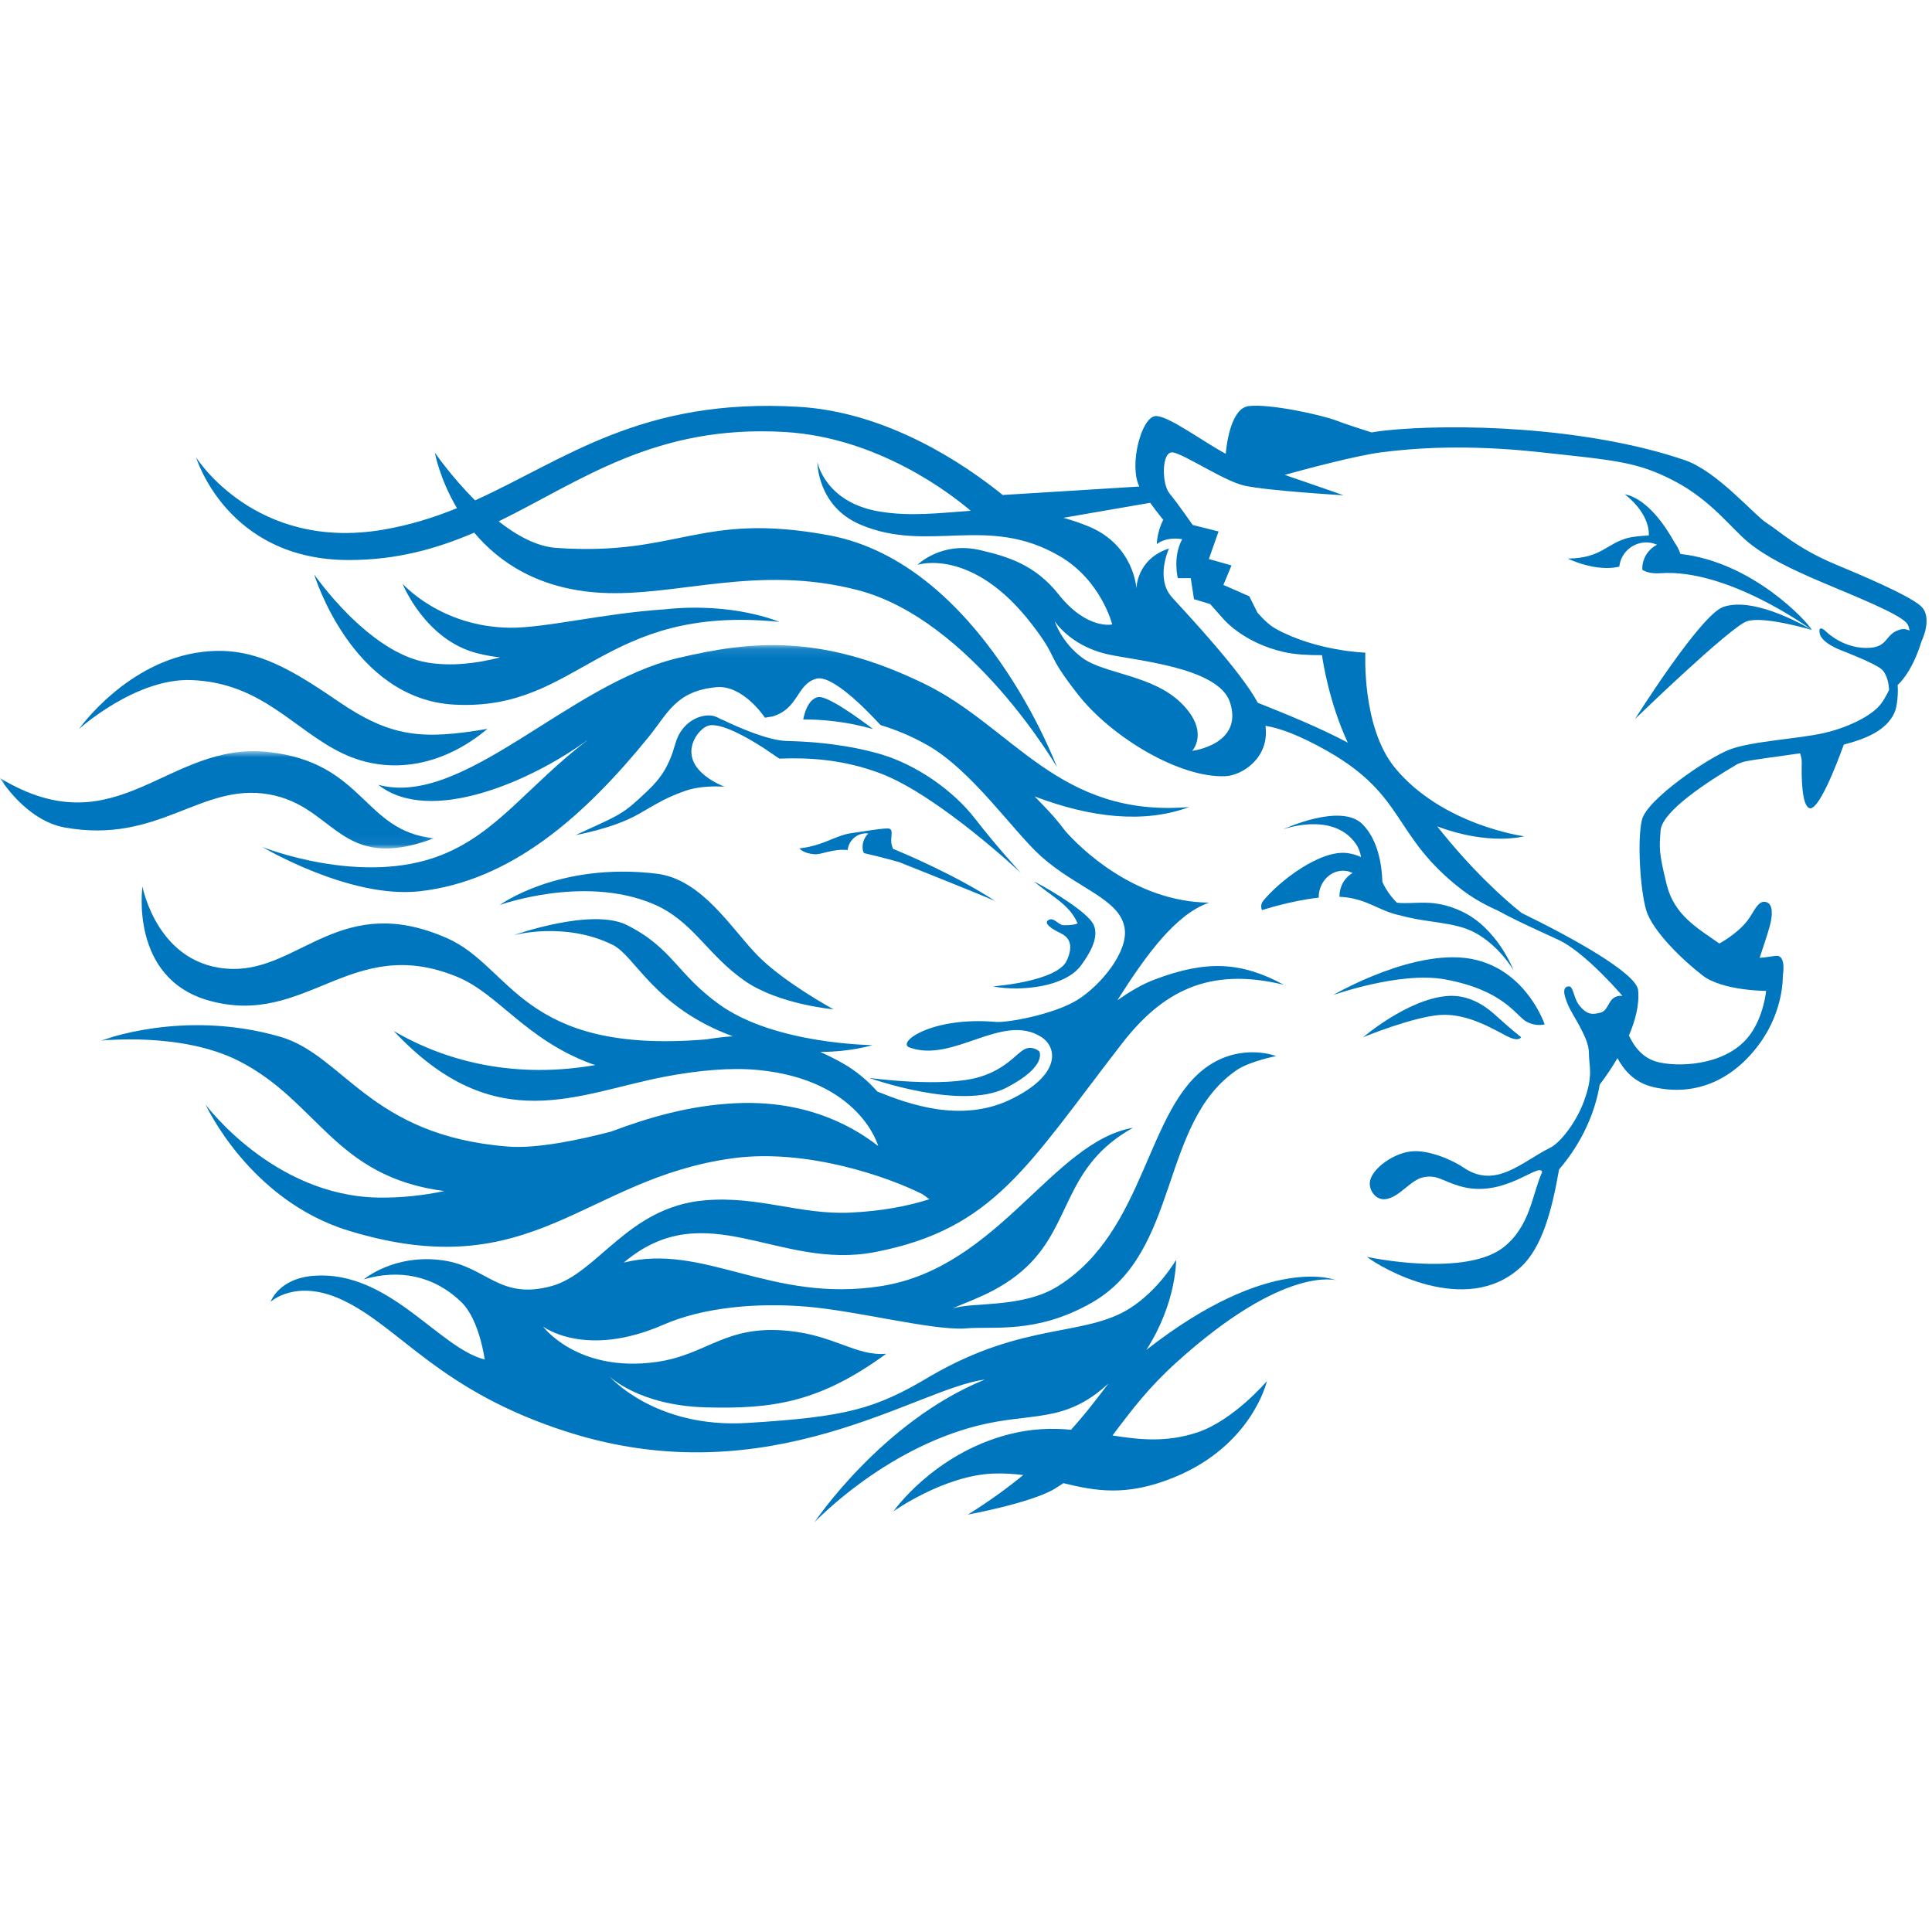 <?xml version="1.0" encoding="UTF-8"?>
<svg width="200px" height="200px" viewBox="0 0 200 200" version="1.1" xmlns="http://www.w3.org/2000/svg" xmlns:xlink="http://www.w3.org/1999/xlink">
    <!-- Generator: Sketch 51.3 (57544) - http://www.bohemiancoding.com/sketch -->
    <title>widener</title>
    <desc>Created with Sketch.</desc>
    <defs>
        <polygon id="path-1" points="0.266 0.1 128.202 0.1 128.202 90.944 0.266 90.944"></polygon>
        <polygon id="path-3" points="0 0.871 44.913 0.871 44.913 10.945 0 10.945"></polygon>
    </defs>
    <g id="widener" stroke="none" stroke-width="1" fill="none" fill-rule="evenodd">
        <g id="widener_BGL" transform="translate(0, 39)">
            <g id="Group-19" transform="translate(0, 3)">
                <path d="M159.9,64.04 C159.9,64.04 158.128,58.695 152.848,57.379 C146.763,55.859 138.004,61.011 138.004,61.011 C138.004,61.011 144.95,58.531 149.59,59.387 C155.643,60.495 156.938,63.139 157.973,63.734 C159.011,64.325 159.9,64.04 159.9,64.04" id="Fill-1" fill="#0076BF"></path>
                <path d="M157.463,65.365 C157.463,65.365 156.47,64.6 154.786,63.07 C153.108,61.548 151.425,60.957 149.737,61.113 C145.657,61.48 141.122,65.365 141.122,65.365 C141.122,65.365 146.171,63.296 149.044,63.07 C151.918,62.855 154.688,64.6 155.977,65.253 C157.263,65.912 157.463,65.365 157.463,65.365" id="Fill-3" fill="#0076BF"></path>
                <path d="M151.274,52.326 C148.31,50.957 146.601,51.648 144.616,51.453 C144.214,51.057 143.805,50.564 143.432,49.937 C143.32,49.745 143.212,49.527 143.107,49.299 C143.045,47.446 142.63,44.917 141.04,43.318 C138.789,41.059 132.799,43.865 132.799,43.865 C132.799,43.865 137.955,41.933 140.358,45.351 C140.653,45.773 140.81,46.243 140.897,46.729 C140.51,46.547 140.076,46.397 139.526,46.317 C136.669,45.906 132.385,49.261 130.763,51.26 C130.392,51.724 130.64,52.217 130.64,52.217 C130.64,52.217 133.617,51.238 136.518,50.923 C136.518,50.793 136.516,50.664 136.531,50.531 C136.725,49.011 137.996,47.95 139.381,48.165 C139.605,48.197 139.819,48.279 140.026,48.371 C139.322,48.764 138.795,49.513 138.68,50.437 C138.666,50.571 138.66,50.707 138.662,50.837 C138.763,50.843 138.865,50.843 138.962,50.852 C141.595,51.065 142.77,52.328 144.967,52.765 C147.856,53.573 150.612,53.404 152.735,54.575 C155.26,55.964 156.678,58.438 156.678,58.438 C156.678,58.438 155.027,54.055 151.274,52.326" id="Fill-5" fill="#0076BF"></path>
                <g id="Group-9" transform="translate(10.185, 24.683)">
                    <mask id="mask-2" fill="white">
                        <use xlink:href="#path-1"></use>
                    </mask>
                    <g id="Clip-8"></g>
                    <path d="M94.006,45.913 C98.311,43.669 97.397,42.154 97.397,42.154 C97.397,42.154 96.666,41.49 95.829,41.961 C94.989,42.427 93.964,43.937 91.344,44.768 C87.517,45.982 79.782,44.898 79.782,44.898 C79.782,44.898 89.331,48.345 94.006,45.913 M92.626,35.424 C92.626,35.424 94.37,35.861 97.008,35.491 C99.089,35.208 100.84,34.429 101.668,33.324 C102.396,32.345 103.759,30.38 102.972,28.944 C102.337,27.792 99.191,25.776 96.85,24.554 C98.713,26.157 100.522,26.929 101.37,28.905 C101.123,29.028 100.685,29.11 99.907,29.095 C99.37,29.082 98.85,28.146 98.281,28.61 C97.896,28.922 98.677,29.441 99.297,29.762 C99.88,30.061 101.245,30.525 100.261,32.733 C99.277,34.938 92.626,35.424 92.626,35.424 M57.344,26.856 C61.532,28.589 62.957,32.105 66.9,34.846 C70.419,37.3 76.094,37.8 76.094,37.8 C76.094,37.8 71.068,35.064 68.34,32.33 C65.609,29.593 62.543,24.328 57.772,23.759 C47.621,22.542 41.543,27.005 41.543,27.005 C41.543,27.005 50.172,23.886 57.344,26.856 M79.128,21.281 C79.147,21.412 79.204,21.517 79.245,21.629 C81.035,22.036 82.91,22.568 82.91,22.568 C82.91,22.568 90.511,25.586 92.823,26.585 C88.789,23.943 83.632,21.751 82.256,21.186 C82.165,20.946 82.097,20.712 82.081,20.53 C82.026,19.874 82.303,19.21 81.864,19.098 C81.423,18.99 79.192,19.4 78.07,19.545 C76.31,19.762 75.1,20.864 72.574,21.14 C72.574,21.14 72.924,21.658 74.132,21.749 C74.866,21.806 76.012,21.158 77.565,21.312 C77.658,20.465 78.304,19.742 79.192,19.602 C79.367,19.573 79.534,19.585 79.707,19.599 C79.268,20.02 79.035,20.638 79.128,21.281 M111.604,74.349 C122.865,64.166 128.202,65.866 128.202,65.866 C128.202,65.866 121.41,62.948 108.486,73.058 C111.635,68.157 111.564,63.738 111.564,63.738 C111.564,63.738 109.81,66.805 106.835,68.716 C102.113,71.746 95.885,70.111 86.168,75.752 C80.413,79.206 77.397,79.993 67.172,80.62 C57.61,81.211 52.911,75.806 52.911,75.806 C52.911,75.806 55.949,78.804 62.828,79.004 C69.82,79.203 74.658,78.492 81.56,73.457 C78.465,73.732 76.246,71.576 71.467,71.09 C64.831,70.416 63.074,73.58 57.713,74.316 C49.577,75.429 46.027,70.637 46.027,70.637 C46.027,70.637 50.383,73.99 58.486,70.452 C62.664,68.628 68.224,68.153 73.328,68.581 C78.577,69.024 86.146,71.017 89.657,70.844 L89.75,70.836 C92.636,70.568 97.047,71.464 102.825,68.176 C112.016,62.948 109.799,49.605 117.827,44.101 C119.16,43.186 121.919,42.64 121.919,42.64 C121.919,42.64 118.494,41.296 115,43.589 C108.424,47.91 108.54,60.715 99.313,66.476 C95.608,68.788 90.418,68.06 88.425,68.784 C89.717,68.092 93.214,67.185 96.087,64.464 C100.847,59.957 99.918,54.067 107.103,50.063 C98.766,51.533 93.181,64.529 81.06,66.45 C69.603,68.259 62.717,61.937 54.383,64.021 C62.874,56.844 70.397,64.869 80.41,62.93 C92.746,60.537 96.188,53.958 105.947,41.36 C110.11,35.984 114.924,33.36 122.71,35.26 C118.346,32.885 114.704,32.681 109.34,34.718 C107.936,35.25 106.699,36.024 105.484,36.865 C108.557,32.004 111.579,27.944 114.974,26.758 C107.168,26.68 101.516,20.952 100.135,19.389 C99.694,18.822 99.299,18.314 98.96,17.928 C98.311,17.196 97.624,16.478 96.922,15.762 C102.66,17.951 108.227,18.604 112.917,16.862 C99.397,17.984 94.722,8.582 85.499,4.098 C74.753,-1.128 67.436,-0.324 59.98,1.441 C48.611,4.134 37.762,16.962 28.969,14.557 C34.327,18.788 44.81,14.198 50.735,9.854 C44.44,14.66 41.363,19.507 35.511,21.832 C27.216,25.12 16.968,20.994 16.968,20.994 C16.968,20.994 25.99,26.367 33.207,25.586 C42.71,24.544 50.313,17.79 56.949,9.622 C58.958,7.15 59.767,4.868 63.936,4.457 C66.748,4.171 69.006,7.618 69.006,7.618 C69.006,7.618 69.289,7.553 69.799,7.483 C72.536,6.644 72.247,4.176 74.3,3.58 C75.923,3.105 79.51,6.788 80.964,8.374 C82.516,8.844 84.123,9.5 85.728,10.402 C90.434,13.03 94.681,19.372 97.624,21.998 C101.285,25.27 105.73,26.356 106.233,29.376 C106.645,31.858 103.73,35.349 101.339,36.832 C98.952,38.314 94.109,39.208 92.908,39.105 C86.259,38.529 82.6,41.244 83.959,41.748 C88.482,43.422 93.615,38.074 97.628,40.678 C99.305,41.777 99.618,44.604 94.482,47.109 C89.344,49.616 83.856,47.613 80.644,46.316 C79.659,45.213 78.492,44.209 77.117,43.422 C76.303,42.958 75.512,42.564 74.734,42.216 C78.041,42.193 80.125,41.505 80.125,41.505 C80.125,41.505 70.07,41.433 64.324,37.329 C59.871,34.148 59.447,31.453 54.71,29.078 C51.055,27.246 42.988,30.129 42.988,30.129 C42.988,30.129 48.281,28.676 53.237,31.126 C55.579,32.28 57.519,37.593 65.672,40.594 C64.787,40.647 63.866,40.765 62.919,40.914 C43.817,42.509 42.829,33.406 36.102,30.439 C25.195,25.631 20.907,33.725 13.909,33.619 C6.135,33.497 4.562,25.088 4.562,25.088 C4.562,25.088 3.202,34.577 11.421,36.89 C21.574,39.746 26.104,29.901 37.139,34.436 C41.43,36.2 44.204,40.932 51.103,43.466 C51.221,43.509 51.332,43.534 51.448,43.572 C43.482,44.956 36.343,43.418 30.573,40.044 C41.144,51.323 49.635,46.462 58.774,44.749 C62.096,44.129 65.416,43.806 68.294,44.082 C78.863,45.105 80.728,51.953 80.728,51.953 C77.499,49.444 72.648,47.178 65.855,47.529 C61.172,47.769 57.024,48.978 53.057,50.464 C49.866,51.297 45.434,52.244 42.435,52.012 C28.047,50.892 25.442,42.534 18.765,40.624 C8.695,37.738 0.266,41.05 0.266,41.05 C0.266,41.05 8.548,40.118 14.503,43.129 C22.749,47.294 24.413,55.136 35.814,56.616 C33.623,57.068 31.345,57.333 28.928,57.289 C18.077,57.087 11.097,47.66 11.097,47.66 C11.097,47.66 15.615,57.565 25.899,60.715 C45.041,66.573 50.225,55.292 65.712,53.215 C73.416,52.182 81.928,55.216 85.369,56.971 C85.413,57.065 85.44,57.065 85.458,57.028 C85.642,57.184 85.832,57.329 86.026,57.46 C83.738,58.192 81.047,58.692 77.86,58.845 C72.659,59.095 68.334,57.09 62.754,57.576 C54.797,58.268 51.714,65.127 46.914,66.45 C41.489,67.94 40.207,64.42 35.639,63.785 C30.624,63.082 27.471,65.757 27.471,65.757 C31.082,64.688 34.692,65.326 37.561,68.1 C39.457,69.926 39.991,74.052 39.991,74.052 C35.213,72.848 30.131,64.852 22.368,65.38 C18.647,65.634 17.825,68.085 17.825,68.085 C17.825,68.085 20.452,65.612 25.297,67.907 C31.31,70.753 35.321,77.361 48.675,81.588 C69.543,88.193 84.769,76.999 91.763,76.132 C81.1,80.457 74.095,90.944 74.095,90.944 C74.095,90.944 81.192,83.375 91.047,80.896 C96.655,79.481 100.026,80.732 104.569,76.528 C103.546,77.865 102.335,79.5 100.688,81.324 C98.717,81.145 96.611,81.185 94.226,81.805 C86.449,83.821 82.307,89.769 82.307,89.769 C82.307,89.769 87.513,86.065 92.623,85.861 C93.748,85.818 94.771,85.891 95.74,86.014 C94.12,87.344 92.235,88.715 90.004,90.11 C90.004,90.11 96.484,88.921 98.952,87.46 C99.286,87.261 99.592,87.058 99.896,86.855 C103.176,87.638 106.356,88.291 111.333,86.264 C119.465,82.951 120.966,76.288 120.966,76.288 C120.966,76.288 117.512,80.359 113.747,81.606 C110.537,82.664 107.785,82.356 104.982,81.917 C106.987,79.243 108.75,76.926 111.604,74.349 M72.967,7.791 C74.944,7.789 77.467,8.01 80.194,8.789 C78.523,7.524 75.384,5.271 74.473,5.484 C73.433,5.726 73.066,7.256 72.967,7.791 M59.728,10.297 C59.084,12.601 58.24,13.864 56.879,15.158 C54.221,17.676 54.26,17.525 49.41,19.762 C49.41,19.762 53.291,19.092 55.922,17.589 C58.156,16.306 58.728,15.924 60.643,15.224 C62.497,14.538 64.83,14.76 64.83,14.76 C64.83,14.76 60.59,13.248 61.517,10.297 C61.835,9.314 62.679,8.43 63.411,8.386 C64.794,8.3 67.272,9.721 68.897,10.769 L70.487,11.851 C73.258,11.744 76.928,11.849 80.989,13.389 C86.968,15.668 95.499,23.686 95.499,23.686 C95.499,23.686 92.984,20.952 90.758,18.073 C88.533,15.191 84.751,12.501 80.972,11.389 C79.331,10.906 76.049,10.126 71.27,10.025 C68.874,9.974 64.5,7.774 64.5,7.774 L64.632,7.861 C64.225,7.64 63.884,7.477 63.66,7.428 C62.397,7.154 60.372,7.992 59.728,10.297" id="Fill-7" fill="#0076BF" mask="url(#mask-2)"></path>
                </g>
                <path d="M178.386,20.832 C176.017,21.663 169.264,32.424 169.264,32.424 C169.264,32.424 179.109,22.891 180.846,22.311 C182.58,21.731 187.564,23.213 187.564,23.213 C187.564,23.213 181.754,19.647 178.386,20.832 M196.774,23.156 C195.125,23.569 195.533,24.896 193.646,25.055 C190.903,25.278 189.038,23.382 189.038,23.382 C189.038,23.382 188.203,22.545 188.371,23.551 C188.539,24.555 190.537,25.297 190.537,25.297 C190.537,25.297 193.892,26.571 194.731,27.241 C195.411,27.784 195.535,28.981 195.559,29.416 C195.273,30.003 194.909,30.713 194.384,31.239 C193.351,32.274 191.183,33.345 188.79,33.889 C186.096,34.498 181.301,34.725 179.048,35.593 C176.795,36.461 170.455,40.765 169.966,42.885 C169.478,45.007 169.785,49.975 170.393,52.152 C170.998,54.327 174.2,57.404 176.261,58.988 C178.329,60.576 182.828,60.576 182.828,60.576 C182.828,60.576 182.596,63.136 181.175,65.095 C178.936,68.171 174.256,68.495 171.847,67.998 C170.062,67.631 169.188,66.359 168.624,65.199 C169.273,63.676 169.731,62.016 169.577,60.5 C169.396,58.744 162.794,55.081 157.532,52.521 C155.665,51.047 152.368,48.077 148.778,43.545 C154.16,45.576 157.781,44.572 157.781,44.572 C157.781,44.572 149.317,43.444 144.408,37.489 C140.951,33.295 141.342,25.563 141.342,25.563 C141.342,25.563 136.232,25.412 132.018,23.065 C131.128,22.572 130.162,21.404 130.162,21.404 L129.327,19.727 L126.646,18.552 L127.485,16.536 L125.142,15.869 L126.147,13.016 L123.469,12.345 C123.469,12.345 121.907,10.091 121.071,9.087 C120.234,8.079 120.241,4.664 121.413,4.835 C122.584,5.001 126.755,7.823 128.847,8.279 C131.291,8.811 139.085,9.272 139.085,9.272 C139.085,9.272 136,8.182 132.997,7.159 C135.124,6.571 140.445,5.139 143.096,4.809 C146.422,4.396 151.709,3.972 159.409,4.809 C167.105,5.651 169.459,5.771 173.309,7.783 C177.157,9.797 179.168,12.647 181.007,14.159 C182.847,15.67 185.445,16.935 188.72,18.322 C192.109,19.755 196.315,21.43 197.313,22.429 C197.527,22.641 197.63,22.945 197.675,23.275 C197.396,23.144 197.093,23.076 196.774,23.156 M130.209,30.753 C128.466,27.507 123.035,21.709 121.343,19.855 C119.55,17.896 121.015,14.781 121.015,14.781 C117.641,15.873 117.641,18.929 117.641,18.929 C117.641,18.929 117.427,14.452 112.689,12.493 C111.792,12.124 110.928,11.84 110.078,11.603 L119.069,10.049 C119.883,11.177 120.421,11.809 120.421,11.809 C119.76,13.079 119.753,14.325 119.753,14.325 C119.753,14.325 120.632,13.535 122.381,13.814 C121.366,15.681 121.93,17.848 121.93,17.848 L123.267,17.848 L123.601,20.027 L125.276,20.533 L126.614,22.039 C126.614,22.039 128.658,24.54 132.925,25.502 C134.041,25.757 135.479,25.829 136.852,25.824 C136.978,26.712 137.649,30.853 139.522,34.879 C136.575,33.309 133.233,31.962 130.209,30.753 M123.413,35.729 C123.413,35.729 125.261,33.763 122.321,30.823 C119.38,27.874 114.36,27.777 112.088,26.132 C109.87,24.517 109.184,22.311 109.184,22.311 C109.184,22.311 110.729,24.774 114.465,25.685 C117.264,26.371 126.126,26.999 127.33,30.71 C128.745,35.075 123.413,35.729 123.413,35.729 M198.818,20.718 C197.478,19.543 192.416,17.43 189.989,16.416 C185.995,14.742 184.257,13.003 182.919,12.166 C181.58,11.325 177.771,6.774 174.383,5.623 C163.987,2.095 150.286,1.831 143.357,2.569 C142.921,2.618 142.459,2.685 141.989,2.765 C140.789,2.384 139.306,1.905 138.429,1.568 C136.774,0.929 131.432,-0.221 129.269,0.037 C127.482,0.249 126.997,3.758 126.885,4.974 C124.406,3.641 120.827,0.938 119.586,1.076 C118.136,1.235 116.852,6.191 117.945,8.365 L103.8,9.241 C99.885,6.075 91.931,0.665 82.699,0.115 C66.404,-0.853 58.536,5.567 49.18,9.797 C46.71,7.329 45.016,4.858 45.016,4.858 C45.016,4.858 45.494,7.547 47.305,10.605 C44.94,11.569 42.444,12.356 39.671,12.832 C26.386,15.108 20.304,5.349 20.304,5.349 C20.304,5.349 23.471,15.975 36.11,15.975 C41.104,15.975 45.242,14.794 49.089,13.14 C51.657,16.196 55.757,19.005 62.224,19.367 C70.066,19.797 78.403,16.369 88.84,19.099 C100.535,22.161 109.416,37.412 109.416,37.412 C109.416,37.412 101.58,16.323 85.78,13.406 C72.425,10.939 70.265,15.593 57.591,14.72 C55.553,14.579 53.483,13.429 51.621,11.972 C60.161,7.787 67.826,1.928 81.259,2.721 C90.944,3.294 98.496,9.177 100.489,10.877 C97.27,11.103 94.204,11.495 90.984,10.943 C85.407,9.989 84.616,5.839 84.616,5.839 C84.616,5.839 84.583,10.409 89.074,12.311 C96.171,15.322 102.254,11.184 109.748,15.603 C114.006,18.109 115.137,22.641 115.137,22.641 C115.137,22.641 112.53,23.239 109.587,19.531 C107.115,16.413 104.258,15.612 101.516,14.959 C97.439,13.99 94.978,16.471 94.978,16.471 C94.978,16.471 100.642,14.577 106.84,22.65 C109.727,26.409 108.063,25.363 111.546,29.836 C115.027,34.309 122.155,38.587 126.893,38.348 C128.542,38.264 131.446,36.499 131.003,33.137 C132.407,33.358 134.439,34.063 137.407,35.745 C145.653,40.425 144.104,44.572 151.396,50.153 C152.159,50.738 153.419,51.545 155.075,52.275 C157.511,53.624 161.146,55.153 161.839,55.552 C164.592,57.138 167.951,61.088 167.951,61.088 C166.393,60.975 166.671,62.632 165.636,62.842 C165.015,62.972 164.321,63.212 163.416,61.974 C162.898,61.269 162.884,60.093 162.403,60.11 C161.499,60.145 162.105,61.533 162.393,62.189 C162.771,63.067 164.479,65.459 164.479,66.931 C164.479,68.407 164.984,69.251 163.962,72.02 C163.167,74.181 161.532,76.296 160.461,76.821 C157.524,78.275 154.822,81.146 151.487,78.855 C150.46,78.148 147.887,76.963 146.015,77.199 C144.146,77.434 142.143,78.967 141.845,80.164 C141.602,81.128 142.37,82.219 143.353,82.143 C144.829,82.031 145.99,80.127 147.36,79.867 C148.8,79.591 149.227,80.225 151.093,80.78 C155.676,82.15 159.34,78.253 159.646,79.323 C158.598,81.646 158.424,84.945 155.629,87.127 C152.508,89.563 145.476,88.915 141.509,88.113 C142.799,89.147 151.722,94.446 157.43,89.172 C159.693,87.084 160.674,83.151 161.396,79.058 C163.85,76.202 165.159,73.009 165.602,70.273 C165.602,70.273 166.494,69.155 167.438,67.542 C168.089,68.721 169.121,70.074 171.197,70.545 C175.58,71.542 179.46,69.751 182.181,65.996 C184.701,62.512 184.553,59.014 184.553,59.014 C184.553,59.014 184.959,56.845 183.849,56.948 C183.41,56.99 182.835,57.115 182.159,57.153 C182.424,56.36 183.001,54.624 183.2,53.896 C183.508,52.772 183.557,51.615 182.875,51.395 C182.195,51.169 181.822,51.834 181.219,52.829 C180.339,54.28 178.571,55.347 177.986,55.674 C175.762,54.105 173.326,52.755 172.542,49.596 C171.696,46.209 171.774,45.713 171.903,43.977 C172.049,41.984 176.791,38.895 179.882,37.085 C180.206,36.956 180.481,36.859 180.683,36.82 C181.819,36.589 184.143,36.311 186.336,35.982 C186.445,36.26 186.528,36.586 186.515,37.017 C186.481,38.409 186.515,41.331 187.287,41.653 C188.213,42.041 190.04,37.371 190.871,35.081 C193.059,34.512 195.245,33.664 196.106,31.797 C196.417,31.125 196.514,29.715 196.442,28.923 C197.147,28.239 198.138,26.919 198.914,24.388 C198.914,24.388 200.157,21.891 198.818,20.718 M173.956,15.344 C173.813,14.934 173.626,14.521 173.364,14.18 C172.451,12.529 170.55,9.641 168.205,9.169 C170.968,11.365 170.677,13.415 170.677,13.415 L170.711,13.433 C169.803,13.467 168.894,13.585 168.53,13.683 C166.281,14.278 165.792,15.781 162.302,15.825 C162.302,15.825 165.156,17.245 167.637,16.661 C167.641,16.634 167.634,16.609 167.637,16.585 C167.852,15.039 169.271,13.961 170.816,14.18 C171.071,14.212 171.305,14.292 171.533,14.391 C170.749,14.792 170.167,15.551 170.034,16.485 C170.011,16.656 170.009,16.819 170.013,16.984 C170.013,16.984 170.613,17.432 171.847,17.341 C178.91,16.819 187.564,23.213 187.564,23.213 C187.134,22.395 181.47,16.184 173.956,15.344" id="Fill-10" fill="#0076BF"></path>
                <path d="M50.461,33.451 C43.668,34.611 40.444,34.327 34.949,30.562 C29.456,26.795 25.886,24.903 20.97,25.483 C13.133,26.407 8.18,33.463 8.18,33.463 C8.18,33.463 14.031,28.179 19.82,28.401 C27.114,28.683 30.416,33.567 35.426,35.974 C40.435,38.38 45.979,37.22 50.461,33.451" id="Fill-12" fill="#0076BF"></path>
                <g id="Group-16" transform="translate(0, 34.891)">
                    <mask id="mask-4" fill="white">
                        <use xlink:href="#path-3"></use>
                    </mask>
                    <g id="Clip-15"></g>
                    <path d="M44.913,9.888 C35.087,13.578 34.78,6.513 27.772,5.329 C20.765,4.142 16.437,10.525 6.704,8.771 C2.629,8.035 -0,3.656 -0,3.656 C12.218,11.04 17.304,-0.252 27.865,0.963 C37.762,2.099 37.58,9.137 44.913,9.888" id="Fill-14" fill="#0076BF" mask="url(#mask-4)"></path>
                </g>
                <path d="M68.763,21.082 C62.46,21.495 56.389,23.025 52.77,22.982 C45.582,22.891 41.668,18.421 41.668,18.421 C41.668,18.421 43.979,24.237 49.403,25.625 C50.205,25.831 51.009,25.969 51.788,26.055 C49.296,26.686 46.775,26.996 44.278,26.592 C38.12,25.599 32.523,17.461 32.523,17.461 C32.523,17.461 36.412,30.381 47.037,30.944 C60.019,31.631 62.238,20.521 80.666,22.377 C80.666,22.377 75.943,20.303 68.763,21.082" id="Fill-17" fill="#0076BF"></path>
            </g>
        </g>
    </g>
</svg>